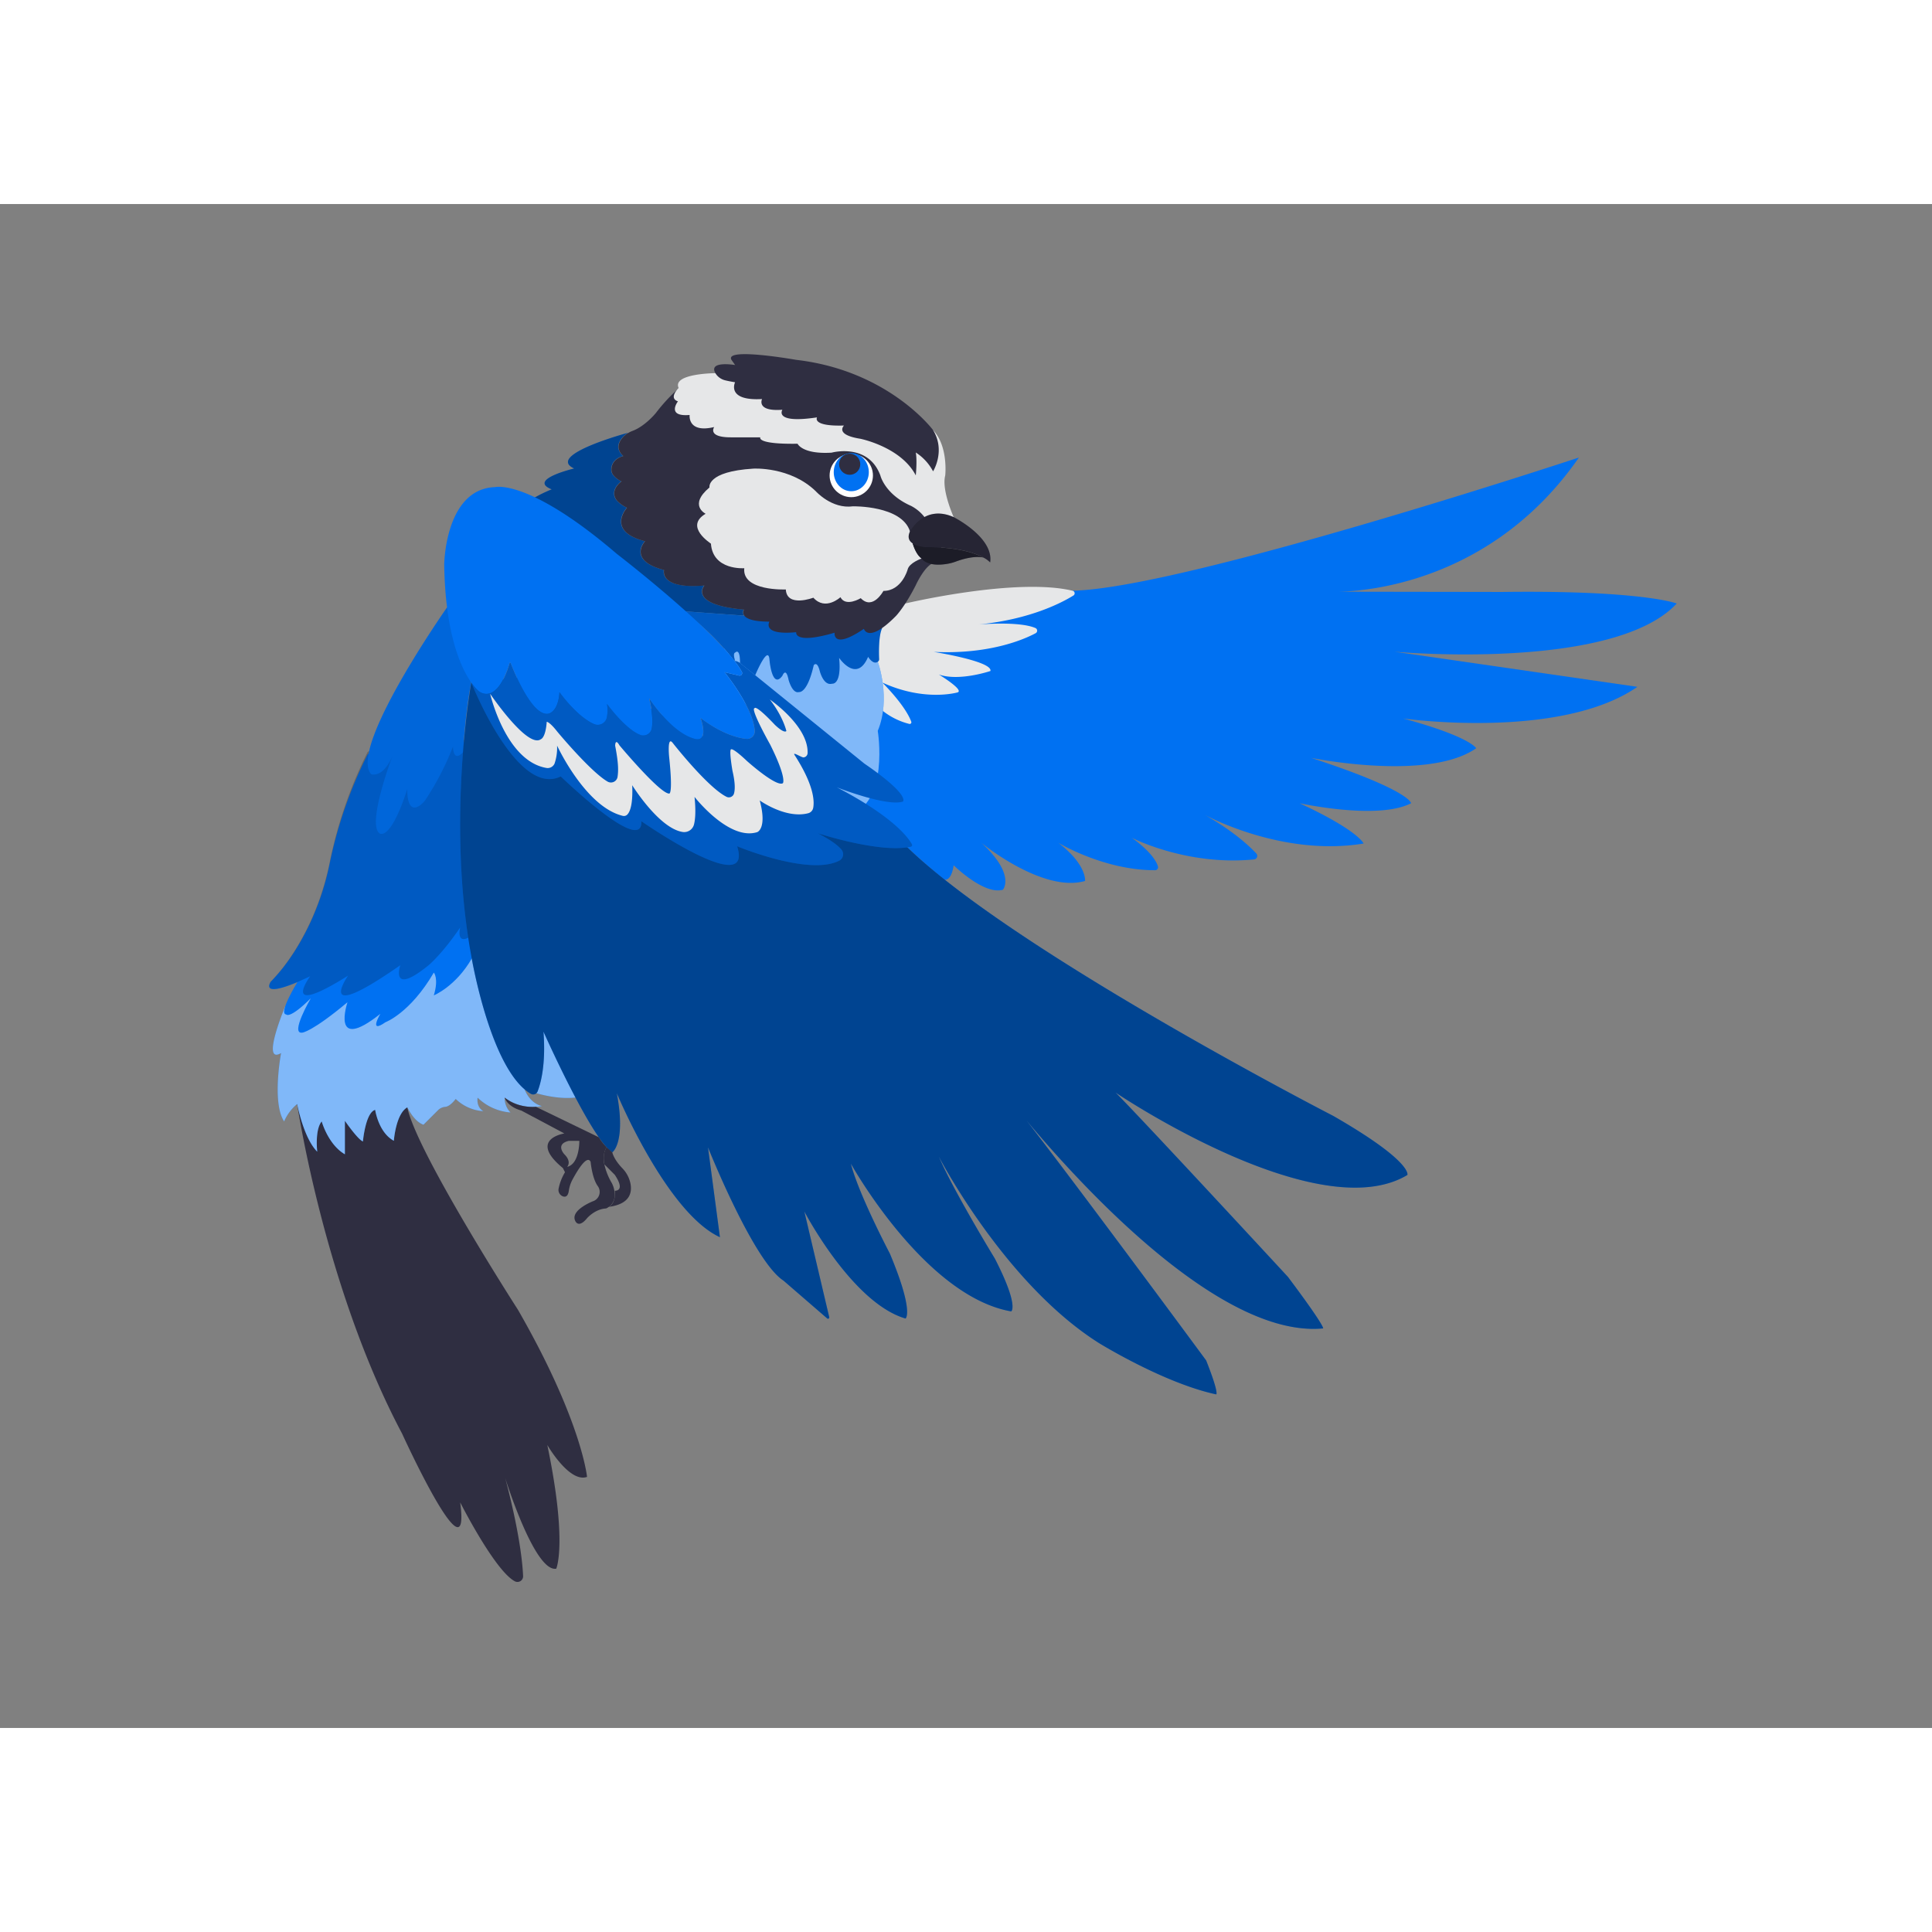  <svg
      id="bf1a9325-cf6c-4a6f-a87b-eafe4228ec51"
      data-name="Layer 1"
      xmlns="http://www.w3.org/2000/svg"
      width="80"
      height="80"
      viewBox="0 0 865.76 682.89"
    >
      <rect x="0" y="0" width="865.76" height="682.89" fill="#808080" stroke="none"/>
      <path
        d="M133.16,403.3s12.12,81.93,47,147.65c0,0,31,68,26.06,30.86,0,0,15.53,30.71,24.54,35.38a2.52,2.52,0,0,0,3.65-2.36c-.21-5.2-1.44-19.07-8-43.88,0,0,13.14,42.29,22.85,40.57,0,0,5.15-11.43-4-55.43,0,0,9.89,17.14,17.8,14.29,0,0-2.37-25.15-30.94-74.86,0,0-45.5-70.7-49.61-90.78l-35-26.12Z"
        fill="#2f2e41"
        data-secondary="true"
      />

      <path
        d="M127.79,359.55s-11.08,26.37-1.84,20.91c0,0-4.18,22.26,1.37,30.63a20.61,20.61,0,0,1,5.84-7.79s2.89,15.3,9,21.36c0,0-1.15-9.82,2-13.57,0,0,2.88,10.39,10.39,14.73v-15s5.77,8.38,8.08,9.24c0,0,1.16-13,5.49-14.15,0,0,1.44,10.11,8.37,13.86,0,0,.87-12.12,6.06-15,0,0,2.89,6.35,7.22,7.79l6.49-6.48a5.17,5.17,0,0,1,3.24-1.51c1-.08,2.58-.81,4.71-3.55a19.58,19.58,0,0,0,12.41,5.48s-3.17-1.44-2.6-6.06a23.78,23.78,0,0,0,14.73,6.64,9.23,9.23,0,0,1-2.6-6.64,21.09,21.09,0,0,0,16.74,3.75s-5-.6-7.86-7.52c0,0,16,6.66,28.07,2.61l-22.66-67.82H208.48L163,354.61l-25.81-5.77Z"
        fill="#0071f2"
        data-primary="true"
      />

      <path
        d="M127.79,359.55s-11.08,26.37-1.84,20.91c0,0-4.18,22.26,1.37,30.63a20.61,20.61,0,0,1,5.84-7.79s2.89,15.3,9,21.36c0,0-1.15-9.82,2-13.57,0,0,2.88,10.39,10.39,14.73v-15s5.77,8.38,8.08,9.24c0,0,1.16-13,5.49-14.15,0,0,1.44,10.11,8.37,13.86,0,0,.87-12.12,6.06-15,0,0,2.89,6.35,7.22,7.79l6.49-6.48a5.17,5.17,0,0,1,3.24-1.51c1-.08,2.58-.81,4.71-3.55a19.58,19.58,0,0,0,12.41,5.48s-3.17-1.44-2.6-6.06a23.78,23.78,0,0,0,14.73,6.64,9.23,9.23,0,0,1-2.6-6.64,21.09,21.09,0,0,0,16.74,3.75s-5-.6-7.86-7.52c0,0,16,6.66,28.07,2.61l-22.66-67.82H208.48L163,354.61l-25.81-5.77Z"
        fill="#fff"
        opacity="0.5"
      />

      <path
        d="M133.26,348.67s-8.76,14.21-5,14.49c0,0,1.44,2.25,11-7.24,0,0-9.53,16.3-3.76,15.38,0,0,4.33-.34,20.21-13.62,0,0-7.79,23.1,14.73,5.2,0,0-5.49,9.23,2.31,3.75,0,0,11.05-4.07,21.65-22.23,0,0,2.31,2.52,0,10.21,0,0,9.82-4,17-16.51l8.23-8.43L203,310h-25.4S131,334.17,133.26,348.67Z"
        fill="#0071f2"
        data-primary="true"
      />

      <path
        d="M164.79,246.52a197.08,197.08,0,0,0-17,48.77,119.51,119.51,0,0,1-9.08,27.47c-4,8.39-9.7,17.93-17.33,25.68,0,0-6.35,8.95,17.61-2.31,0,0-14.15,19.06,17-.29,0,0-15.88,22.52,23.39-4.62,0,0-4.82,14.09,12.7,0,0,0,6.05-4.91,14.14-16.74,0,0-2.17,8.37,5,3.75v-86.9l-27.49-1.48Z"
        fill="#0071f2"
        data-primary="true"
      />

      <path
        d="M164.79,245.46a200.18,200.18,0,0,0-17,49.25,121.64,121.64,0,0,1-9.08,27.74c-4,8.47-9.7,18.1-17.33,25.93,0,0-6.35,9,17.61-2.33,0,0-14.15,19.24,17-.29,0,0-15.88,22.74,23.39-4.67,0,0-4.82,14.23,12.7,0,0,0,6.05-5,14.14-16.91,0,0-2.17,8.46,5,3.79V240.21l-27.49-1.49Z"
        opacity="0.2"
      />

      <path
        d="M200.33,180.75s-44.36,63.18-34,74.73c0,0,5.19,2,9.52-8.09,0,0-11.55,30.47-5.77,34.58,0,0,4.67,4.11,12.44-19.85,0,0-.52,11.94,5.88,7.18a10.73,10.73,0,0,0,2.43-2.6A125.53,125.53,0,0,0,203,243.06s-.05,7.48,4.45,2.59c0,0,1.17-18.79,3.7-31.19l-3-26.83Z"
        fill="#0071f2"
        data-primary="true"
      />

      <path
        d="M200.33,180.75s-44.36,63.18-34,74.73c0,0,5.19,2,9.52-8.09,0,0-11.55,30.47-5.77,34.58,0,0,4.67,4.11,12.44-19.85,0,0-.52,11.94,5.88,7.18a10.73,10.73,0,0,0,2.43-2.6A125.53,125.53,0,0,0,203,243.06s-.05,7.48,4.45,2.59c0,0,1.17-18.79,3.7-31.19l-3-26.83Z"
        opacity="0.1"
      />

      <path
        d="M423.24,302.74s3,1,4.11-6.44c0,0,13.71,13.52,22.1,10.94,0,0,5.8-6.78-9.68-21,0,0,27.42,22.58,46.45,17.1,0,0,1-7.1-11.94-17.1,0,0,20.39,12.36,43.33,12.28a1.34,1.34,0,0,0,1.28-1.72c-.68-2.23-3.12-6.6-11.7-12.82,0,0,24.51,12.71,54.77,9.7a1.58,1.58,0,0,0,1-2.65c-3.11-3.34-10.19-10-23.2-17.37,0,0,34.51,19,71.29,12.9,0,0-2.26-5.8-28.71-18.06,0,0,35.16,7.74,50,0,0,0-.33-5.81-44.84-20.33,0,0,52.47,10.76,74-4.3,0,0-2.59-5.16-32.69-13.33,0,0,70.1,9.89,104.94-14.19L624.93,200.61S723,209.53,751.38,179c0,0-15.49-6-78.28-5.17L597,173.71s66.67,3.1,110.54-60.13c0,0-177.47,58.75-226.87,59.68l-59.95,11.16L370.36,237l1.35,24.08,34.86,27.2S416,297.14,423.24,302.74Z"
        fill="#0071f2"
        data-primary="true"
      />

      <path
        d="M405.66,179s49.64-11.8,75-5.71a1.17,1.17,0,0,1,.36,2.13c-5.15,3.2-19.49,10.76-42.63,13,0,0,18.22-1.62,25.61,1.58a1.29,1.29,0,0,1,.08,2.32c-5.13,2.74-20.6,9.55-45.65,8.37,0,0,26.45,4.2,25.4,8.56,0,0-14,4.77-23.12,1.57,0,0,11.28,6.83,8.48,8,0,0-14.69,4.38-33.84-4.41,0,0,10.15,9.93,13,17.55a.75.75,0,0,1-.89,1,31.43,31.43,0,0,1-12.07-6l-5.88-31.76,2.15-10.74Z"
        fill="#e6e7e8"
      />

      <path
        d="M393.34,205.08s6.06,16.45,0,31c0,0,5.4,33-13.44,37.77l-63.22-68.82,13.2-9.92,54.28,5.45h6.3Z"
        fill="#0071f2"
        data-primary="true"
      />

      <path
        d="M393.34,205.08s6.06,16.45,0,31c0,0,5.4,33-13.44,37.77l-63.22-68.82,13.2-9.92,54.28,5.45h6.3Z"
        fill="#fff"
        opacity="0.5"
      />

      <path
        d="M333.44,184.42l-27.22-1.95-73.05-45.9c3.68-4.7,14.07-8.72,14.07-8.72-11.06-4.36,10.06-9.35,10.06-9.35-13.08-6,24.17-16,24.17-16a9.64,9.64,0,0,0-2.38,1.88c-1.89,2.06-3.47,5.25.12,8.53,0,0-5.17,1-5.32,5.93a4,4,0,0,0,.69,2.41,9.92,9.92,0,0,0,3.84,3s-4.4,3-3,7a5.49,5.49,0,0,0,1.25,1.92,14.42,14.42,0,0,0,4.19,2.9s-9.61,10.48,8.1,15c0,0-8.1,8.55,8.51,12.9,0,0-2.41,8.71,18.07,6.94,0,0-7.42,8.54,17.74,10.8A2.45,2.45,0,0,0,333.44,184.42Z"
        fill="#0071f2"
        data-primary="true"
      />

      <path
        d="M333.44,184.42l-27.22-1.95-73.05-45.9c3.68-4.7,14.07-8.72,14.07-8.72-11.06-4.36,10.06-9.35,10.06-9.35-13.08-6,24.17-16,24.17-16a9.64,9.64,0,0,0-2.38,1.88c-1.89,2.06-3.47,5.25.12,8.53,0,0-5.17,1-5.32,5.93a4,4,0,0,0,.69,2.41,9.92,9.92,0,0,0,3.84,3s-4.4,3-3,7a5.49,5.49,0,0,0,1.25,1.92,14.42,14.42,0,0,0,4.19,2.9s-9.61,10.48,8.1,15c0,0-8.1,8.55,8.51,12.9,0,0-2.41,8.71,18.07,6.94,0,0-7.42,8.54,17.74,10.8A2.45,2.45,0,0,0,333.44,184.42Z"
        opacity="0.4"
      />

      <path
        d="M306.22,182.47a115,115,0,0,1,22.86,22.23c.14.18.23-.28.18-.5-.32-1.29-.72-2.93.24-3.25,0,0,2.13-2.36,2.13,4.72l6.78,5.49s6-14.46,6.44-6.67c0,0,1.15,13.22,5.77,6.85,0,0,1.55-4.08,2.73,1.74,0,0,1.66,6.52,4.73,5.58,0,0,3.62.87,6.56-12,0,0,1.46-2.13,2.65,2.36,0,0,1.65,7.08,5.66,5.9,0,0,4.25.71,3.07-11.57,0,0,7.88,11.64,13-.47,0,0,2.16,3.72,4.33,2.24a1.4,1.4,0,0,0,.6-1.2c-.1-2.32-.33-10.54,1.39-13.95l-61.89-5.51Z"
        fill="#0071f2"
        data-primary="true"
      />

      <path
        d="M306.22,182.47a115,115,0,0,1,22.86,22.23c.14.18.23-.28.18-.5-.32-1.29-.72-2.93.24-3.25,0,0,2.13-2.36,2.13,4.72l6.78,5.49s6-14.46,6.44-6.67c0,0,1.15,13.22,5.77,6.85,0,0,1.55-4.08,2.73,1.74,0,0,1.66,6.52,4.73,5.58,0,0,3.62.87,6.56-12,0,0,1.46-2.13,2.65,2.36,0,0,1.65,7.08,5.66,5.9,0,0,4.25.71,3.07-11.57,0,0,7.88,11.64,13-.47,0,0,2.16,3.72,4.33,2.24a1.4,1.4,0,0,0,.6-1.2c-.1-2.32-.33-10.54,1.39-13.95l-61.89-5.51Z"
        opacity="0.2"
      />

      <path
        d="M427.35,140.3,419,160.62c-4.35.65-8.7,10.33-8.7,10.33-4.84,9.51-8.77,13.6-8.77,13.6-12.48,12.69-14.41,5.8-14.41,5.8C372.89,200,374,192.09,374,192.09c-18.49,5.4-17.2-.23-17.2-.23-15.7,1.51-12-4.73-12-4.73-7.45,0-10.3-1.35-11.28-2.71a2.45,2.45,0,0,1-.12-2.67c-25.16-2.26-17.74-10.8-17.74-10.8-20.48,1.77-18.07-6.94-18.07-6.94-16.61-4.35-8.51-12.9-8.51-12.9-17.71-4.52-8.1-15-8.1-15a14.42,14.42,0,0,1-4.19-2.9,5.49,5.49,0,0,1-1.25-1.92c-1.44-4,3-7,3-7a9.92,9.92,0,0,1-3.84-3,4,4,0,0,1-.69-2.41c.15-4.92,5.32-5.93,5.32-5.93-3.59-3.28-2-6.47-.12-8.53a9.64,9.64,0,0,1,2.38-1.88,12.3,12.3,0,0,1,2-.94c5.66-2.19,10.34-8,10.34-8a77.94,77.94,0,0,1,10.33-11.13l54.69,18.37,38.07,13.87Z"
        fill="#2f2e41"
        data-secondary="true"
      />

      <path
        d="M211.18,214.46s-11.21,61.64,0,122.42c0,0,8.53,51.3,26.71,61.84a2.08,2.08,0,0,0,3-1.05c1.41-3.56,3.77-12,2.65-26.8,0,0,21.56,48.43,30.86,54.06,0,0,6.2-4.23,2-26.49,0,0,22.26,53.54,46.21,64.53l-5.35-40.29s20.29,51,33.82,59.74l19.49,16.86a.58.58,0,0,0,1-.57l-11.14-47.29s21.41,41.06,45.37,48c0,0,3.94-2.92-7.05-29.13,0,0-14.09-26.77-17.47-40.3,0,0,33,59.46,71.86,66.23,0,0,3.66-2.26-7.33-23.67,0,0-18.6-30.44-25.08-45.66,0,0,29.31,56.65,71.58,83.42,0,0,29,18,52.7,23.1,0,0,1.4-.28-4.51-15.21,0,0-81.44-110.47-92.15-122,0,0,85.66,113.28,144.56,107.65,0,0,1.13-.57-15.78-23.11,0,0-65.1-70.45-77.21-82.57,0,0,90.45,61.15,130.75,36.92,0,0,2.54-5.92-33.25-26.49,0,0-142-73.07-190.75-120.28L260.09,209.17Z"
        fill="#0071f2"
        data-primary="true"
      />

      <path
        d="M211.18,214.46s-11.21,61.64,0,122.42c0,0,8.53,51.3,26.71,61.84a2.08,2.08,0,0,0,3-1.05c1.41-3.56,3.77-12,2.65-26.8,0,0,21.56,48.43,30.86,54.06,0,0,6.2-4.23,2-26.49,0,0,22.26,53.54,46.21,64.53l-5.35-40.29s20.29,51,33.82,59.74l19.49,16.86a.58.58,0,0,0,1-.57l-11.14-47.29s21.41,41.06,45.37,48c0,0,3.94-2.92-7.05-29.13,0,0-14.09-26.77-17.47-40.3,0,0,33,59.46,71.86,66.23,0,0,3.66-2.26-7.33-23.67,0,0-18.6-30.44-25.08-45.66,0,0,29.31,56.65,71.58,83.42,0,0,29,18,52.7,23.1,0,0,1.4-.28-4.51-15.21,0,0-81.44-110.47-92.15-122,0,0,85.66,113.28,144.56,107.65,0,0,1.13-.57-15.78-23.11,0,0-65.1-70.45-77.21-82.57,0,0,90.45,61.15,130.75,36.92,0,0,2.54-5.92-33.25-26.49,0,0-142-73.07-190.75-120.28L260.09,209.17Z"
        opacity="0.4"
      />

      <path
        d="M272.83,449.41a6.4,6.4,0,0,0,2.29-3.1,9.25,9.25,0,0,0,.36-1.72,11.84,11.84,0,0,0-1.3-5.85,28.42,28.42,0,0,1-3.35-8.37,10.18,10.18,0,0,1,1-7.72,25.22,25.22,0,0,1-3.48-4.46l-28.2-13.65s-7.8.9-14-4.13c0,0,1,4,7.49,5.83l19.25,10.25S236.41,419,252.25,432l.93,1.87a22.94,22.94,0,0,0-2.86,7.33,3.08,3.08,0,0,0,1.93,3.48c1.09.39,2.26.1,2.65-2.49a15.11,15.11,0,0,1,1.57-4.9c2.27-4.23,6.62-11.46,8.2-8.08,0,0,.64,7.35,3.21,10.87a4.42,4.42,0,0,1-1.72,6.61l-.56.22s-9.86,3.86-7.92,8.54c0,0,1.3,4,5.4-1,0,0,3.57-4.14,8.52-4.35a6,6,0,0,0,1.23-.73Zm-18.65-18s2.15-2.19-1.29-5.61c0,0-4.26-4.5,2-6h4.72S259.77,430.14,254.18,431.43Z"
        fill="#2f2e41"
        data-secondary="true"
      />

      <path
        d="M282.51,438.86a13.82,13.82,0,0,0-3.62-6.78c-4-4.18-4.51-7.15-4.51-7.15l-2.59-2.28a11.94,11.94,0,0,0-1.13,3,13.19,13.19,0,0,0,.17,4.68h0l4.68,4.71c5,7.53,0,7.1,0,7.1a12.68,12.68,0,0,1,0,2.41,6.71,6.71,0,0,1-.36,1.72,5,5,0,0,1-2.29,3.1h0C282.33,448.12,283.33,442.94,282.51,438.86Z"
        fill="#2f2e41"
        data-secondary="true"
      />

      <circle cx="381.47" cy="121.64" r="9.71" fill="#fff" />

      <ellipse
        cx="381.47"
        cy="120.15"
        rx="7.86"
        ry="8.54"
        fill="#0071f2"
        data-primary="true"
      />

      <circle
        cx="380.76"
        cy="116.59"
        r="4.74"
        fill="#2f2e41"
        data-secondary="true"
      />

      <path
        d="M316.2,138.79S308.4,135,317.93,127c0,0-1.52-7.14,19.7-8.44,0,0,16.46-1,27.94,10.14,0,0,7.14,8.05,16.67,6.75,0,0,21.87-.43,25.55,11.26,0,0,1.19,9.44,5.2,12.13,0,0-5.63,1.94-6.28,5,0,0-2.6,9.52-10.83,9.52,0,0-4.76,8.88-10.17,3.25,0,0-6.72,4.12-9.1-.43,0,0-6.71,6.28-12.13.22,0,0-11.91,4.54-12.34-3.69,0,0-19.7.87-18.62-9.52,0,0-14.08,1.08-14.94-11C318.58,152.08,306.45,144.56,316.2,138.79Z"
        fill="#e6e7e8"
      />

      <path
        d="M320.58,75.79s-19.4.1-16.48,6.63c0,0-4.67,4.52-.3,6,0,0-5.4,7,5.24,6.1,0,0-1.05,8.29,11,5.41,0,0-3.21,4.61,7.44,4.61h13.23s-2,3.16,16.69,2.87c0,0,2.07,4.8,15.25,4,0,0,16.4-4.55,21.86,10.24,0,0,2,8.46,13.81,13.64a18.4,18.4,0,0,1,6.91,6.33l12.14-1.31s-5.52-12.16-3.8-18.66c0,0,1.46-13-5.4-20.3C418.15,101.34,345.06,77,320.58,75.79Z"
        fill="#e6e7e8"
      />

      <path
        d="M329.42,72.14s-12.09-2.07-8.84,3.65A7,7,0,0,0,325,79c1,.25,2.46.55,4.4.86,0,0-4.1,8.44,12.09,7.53,0,0-2.77,5.7,9.11,4.79,0,0-4.09,6.38,15.53,3.42,0,0-2.51,4.1,12.09,3.65,0,0-4.34,4.1,7.3,5.93,0,0,18.24,3.65,24.86,16.42,0,0,.68-6.61,0-10.26a22.63,22.63,0,0,1,7.75,8.44s5.71-9.13,0-18.48c0,0-19.84-26.69-61.35-31.48,0,0-32.3-5.74-29,0Z"
        fill="#2f2e41"
        data-secondary="true"
      />

      <path
        d="M443.7,160.6a11.21,11.21,0,0,0-3.11-2.23c-3.63-2-10.94-4.5-24.52-4.67,0,0-4.48,0-7.08-1.65h0c-1.59-1-2.47-2.68-1.19-5.37,0,0,6.38-12.28,19.56-6.37C427.35,140.3,445.42,149.38,443.7,160.6Z"
        fill="#2f2e41"
        data-secondary="true"
      />

      <path
        d="M443.7,160.6a11.21,11.21,0,0,0-3.11-2.23c-3.63-2-10.94-4.5-24.52-4.67,0,0-4.48,0-7.08-1.65h0c-1.59-1-2.47-2.68-1.19-5.37,0,0,6.38-12.28,19.56-6.37C427.35,140.3,445.42,149.38,443.7,160.6Z"
        opacity="0.2"
      />

      <path
        d="M440.6,158.39c-4.29-.85-9.75.89-12.09,1.75a21.49,21.49,0,0,1-3.51,1c-9.75,1.79-12-2.32-12-2.32-2.58-1.9-3.92-6.46-4-6.74,2.6,1.66,7.08,1.65,7.08,1.65,13.58.17,20.89,2.72,24.52,4.67Z"
        fill="#2f2e41"
        data-secondary="true"
      />

      <path
        d="M440.6,158.39c-4.29-.85-9.75.89-12.09,1.75a21.49,21.49,0,0,1-3.51,1c-9.75,1.79-12-2.32-12-2.32-2.58-1.9-3.92-6.46-4-6.74,2.6,1.66,7.08,1.65,7.08,1.65,13.58.17,20.89,2.72,24.52,4.67Z"
        opacity="0.4"
      />

      <path
        d="M408.12,288c-13.74,3-41-5.83-41.69-6.06,6,3.08,9.06,5.51,10.59,7.28a3.25,3.25,0,0,1-1,5.05c-13.6,6.92-45.7-6.48-45.7-6.48,7.6,23.95-42.93-11.23-42.93-11.23.8,15.64-36.12-20.07-36.12-20.07-19.52,9.57-39.77-41.32-40.05-42a24.58,24.58,0,0,0,2.78,3.35,5.8,5.8,0,0,0,2.91,1.61c6.67,1.33,10.48-10.3,11.43-13.63a.3.3,0,0,1,.56,0c1.7,4.38,9.75,24,16.9,22.63,0,0,4.41-.64,4.93-9.66,0,0,7.64,10.81,15.4,14.27a4.18,4.18,0,0,0,5.76-2.77A17.24,17.24,0,0,0,272,224s8.2,11.3,15,13.89a3.83,3.83,0,0,0,5.13-2.89c.44-2.44.44-6.61-1.19-13.59,0,0,9.86,15.51,20.49,18.26,6.47,1.66,2.66-9,2.53-9.4,9.38,7.13,16.59,9,20.54,9.38a3.4,3.4,0,0,0,3.73-3.62c-.65-10.51-13.52-26.24-13.52-26.24l6.47,1.53a1.16,1.16,0,0,0,1.28-1.69,39.35,39.35,0,0,0-3.31-4.93,5.65,5.65,0,0,1,2.54,1l55.65,45.06c20.86,14.27,17.26,17,17.26,17-7,2.34-28.48-5.95-29.65-6.4,25.7,13.37,32.25,22.83,33.72,25.61A.74.74,0,0,1,408.12,288Z"
        fill="#0071f2"
        data-primary="true"
      />

      <path
        d="M408.12,288c-13.74,3-41-5.83-41.69-6.06,6,3.08,9.06,5.51,10.59,7.28a3.25,3.25,0,0,1-1,5.05c-13.6,6.92-45.7-6.48-45.7-6.48,7.6,23.95-42.93-11.23-42.93-11.23.8,15.64-36.12-20.07-36.12-20.07-19.52,9.57-39.77-41.32-40.05-42a24.58,24.58,0,0,0,2.78,3.35,5.8,5.8,0,0,0,2.91,1.61c6.67,1.33,10.48-10.3,11.43-13.63a.3.3,0,0,1,.56,0c1.7,4.38,9.75,24,16.9,22.63,0,0,4.41-.64,4.93-9.66,0,0,7.64,10.81,15.4,14.27a4.18,4.18,0,0,0,5.76-2.77A17.24,17.24,0,0,0,272,224s8.2,11.3,15,13.89a3.83,3.83,0,0,0,5.13-2.89c.44-2.44.44-6.61-1.19-13.59,0,0,9.86,15.51,20.49,18.26,6.47,1.66,2.66-9,2.53-9.4,9.38,7.13,16.59,9,20.54,9.38a3.4,3.4,0,0,0,3.73-3.62c-.65-10.51-13.52-26.24-13.52-26.24l6.47,1.53a1.16,1.16,0,0,0,1.28-1.69,39.35,39.35,0,0,0-3.31-4.93,5.65,5.65,0,0,1,2.54,1l55.65,45.06c20.86,14.27,17.26,17,17.26,17-7,2.34-28.48-5.95-29.65-6.4,25.7,13.37,32.25,22.83,33.72,25.61A.74.74,0,0,1,408.12,288Z"
        opacity="0.2"
      />

      <path
        d="M334.44,239.65c-3.95-.4-11.16-2.25-20.54-9.38.13.37,3.94,11.06-2.53,9.4-10.63-2.75-20.49-18.26-20.49-18.26,1.63,7,1.63,11.15,1.19,13.59a3.83,3.83,0,0,1-5.13,2.89C280.16,235.3,272,224,272,224a17.24,17.24,0,0,1-.1,6.25A4.18,4.18,0,0,1,266.1,233c-7.76-3.46-15.4-14.27-15.4-14.27-.52,9-4.93,9.66-4.93,9.66-7.15,1.38-15.2-18.25-16.9-22.63a.3.3,0,0,0-.56,0c-.95,3.33-4.76,15-11.43,13.63a5.8,5.8,0,0,1-2.91-1.61,24.58,24.58,0,0,1-2.78-3.35h0c-4.58-6.5-11.65-21.57-12.13-52.9,0,0,.35-34,22.9-34.69,0,0,15.05-3.82,54.47,29.94,0,0,38.77,29.85,52.67,47.89a39.35,39.35,0,0,1,3.31,4.93,1.16,1.16,0,0,1-1.28,1.69l-6.47-1.53s12.87,15.73,13.52,26.24A3.4,3.4,0,0,1,334.44,239.65Z"
        fill="#0071f2"
        data-primary="true"
      />

      <path
        d="M356.07,246.91c-1.1-1.69,3.09,1.12,4,1.06a2,2,0,0,0,1.83-1.93c.42-12.19-16.91-24-16.91-24,6,7.73,7.4,14.12,7.4,14.12-1.18,1.18-5.21-2.85-5.21-2.85-8.75-9.25-9-7.4-9-7.4-2.25,0,7,16.41,7,16.41,7.56,15.23,5.64,17.21,5.64,17.21-2.94,1.85-16.07-9.92-16.07-9.92-6.22-5.88-7-5.27-7-5.27-1.29-.48.49,9.68.49,9.68,1.25,5.36,1.16,8.39.69,10.08a2.38,2.38,0,0,1-3.35,1.53c-8.51-4.21-24.12-24.15-24.12-24.15-2.58-3.36-1.61,6.25-1.61,6.25,1.83,17.34,0,16.45,0,16.45-4.19,0-22.26-21.61-22.26-21.61-1.93-3.39-1.93.16-1.93.16,1.61,8.28,1.43,11.5,1.07,14a3,3,0,0,1-4.41,2.11c-7.66-4.41-22.58-22.4-22.58-22.4C246.28,232,245,232,245,232c-.52,7.26-2.6,7.8-2.6,7.8-6,4.44-22.76-20.35-22.76-20.35s6.89,30.06,25.18,33.24a3.35,3.35,0,0,0,3.7-2,22,22,0,0,0,1.12-8s12.67,27.43,29.43,31.47a2.13,2.13,0,0,0,1.91-.45c1.21-1.1,2.7-4.27,2.33-13.27,0,0,11.94,19.3,22.61,20.95A4.54,4.54,0,0,0,311,278c.56-2.26.88-6.05.23-12.33,0,0,15.4,19.8,28.09,15.79,0,0,4.53-1.52,1.13-14.2,0,0,11.65,8.38,21.75,5.72a3.07,3.07,0,0,0,2.22-2.45C365,267.37,364.62,260.14,356.07,246.91Z"
        fill="#e6e7e8"
      />
    </svg>